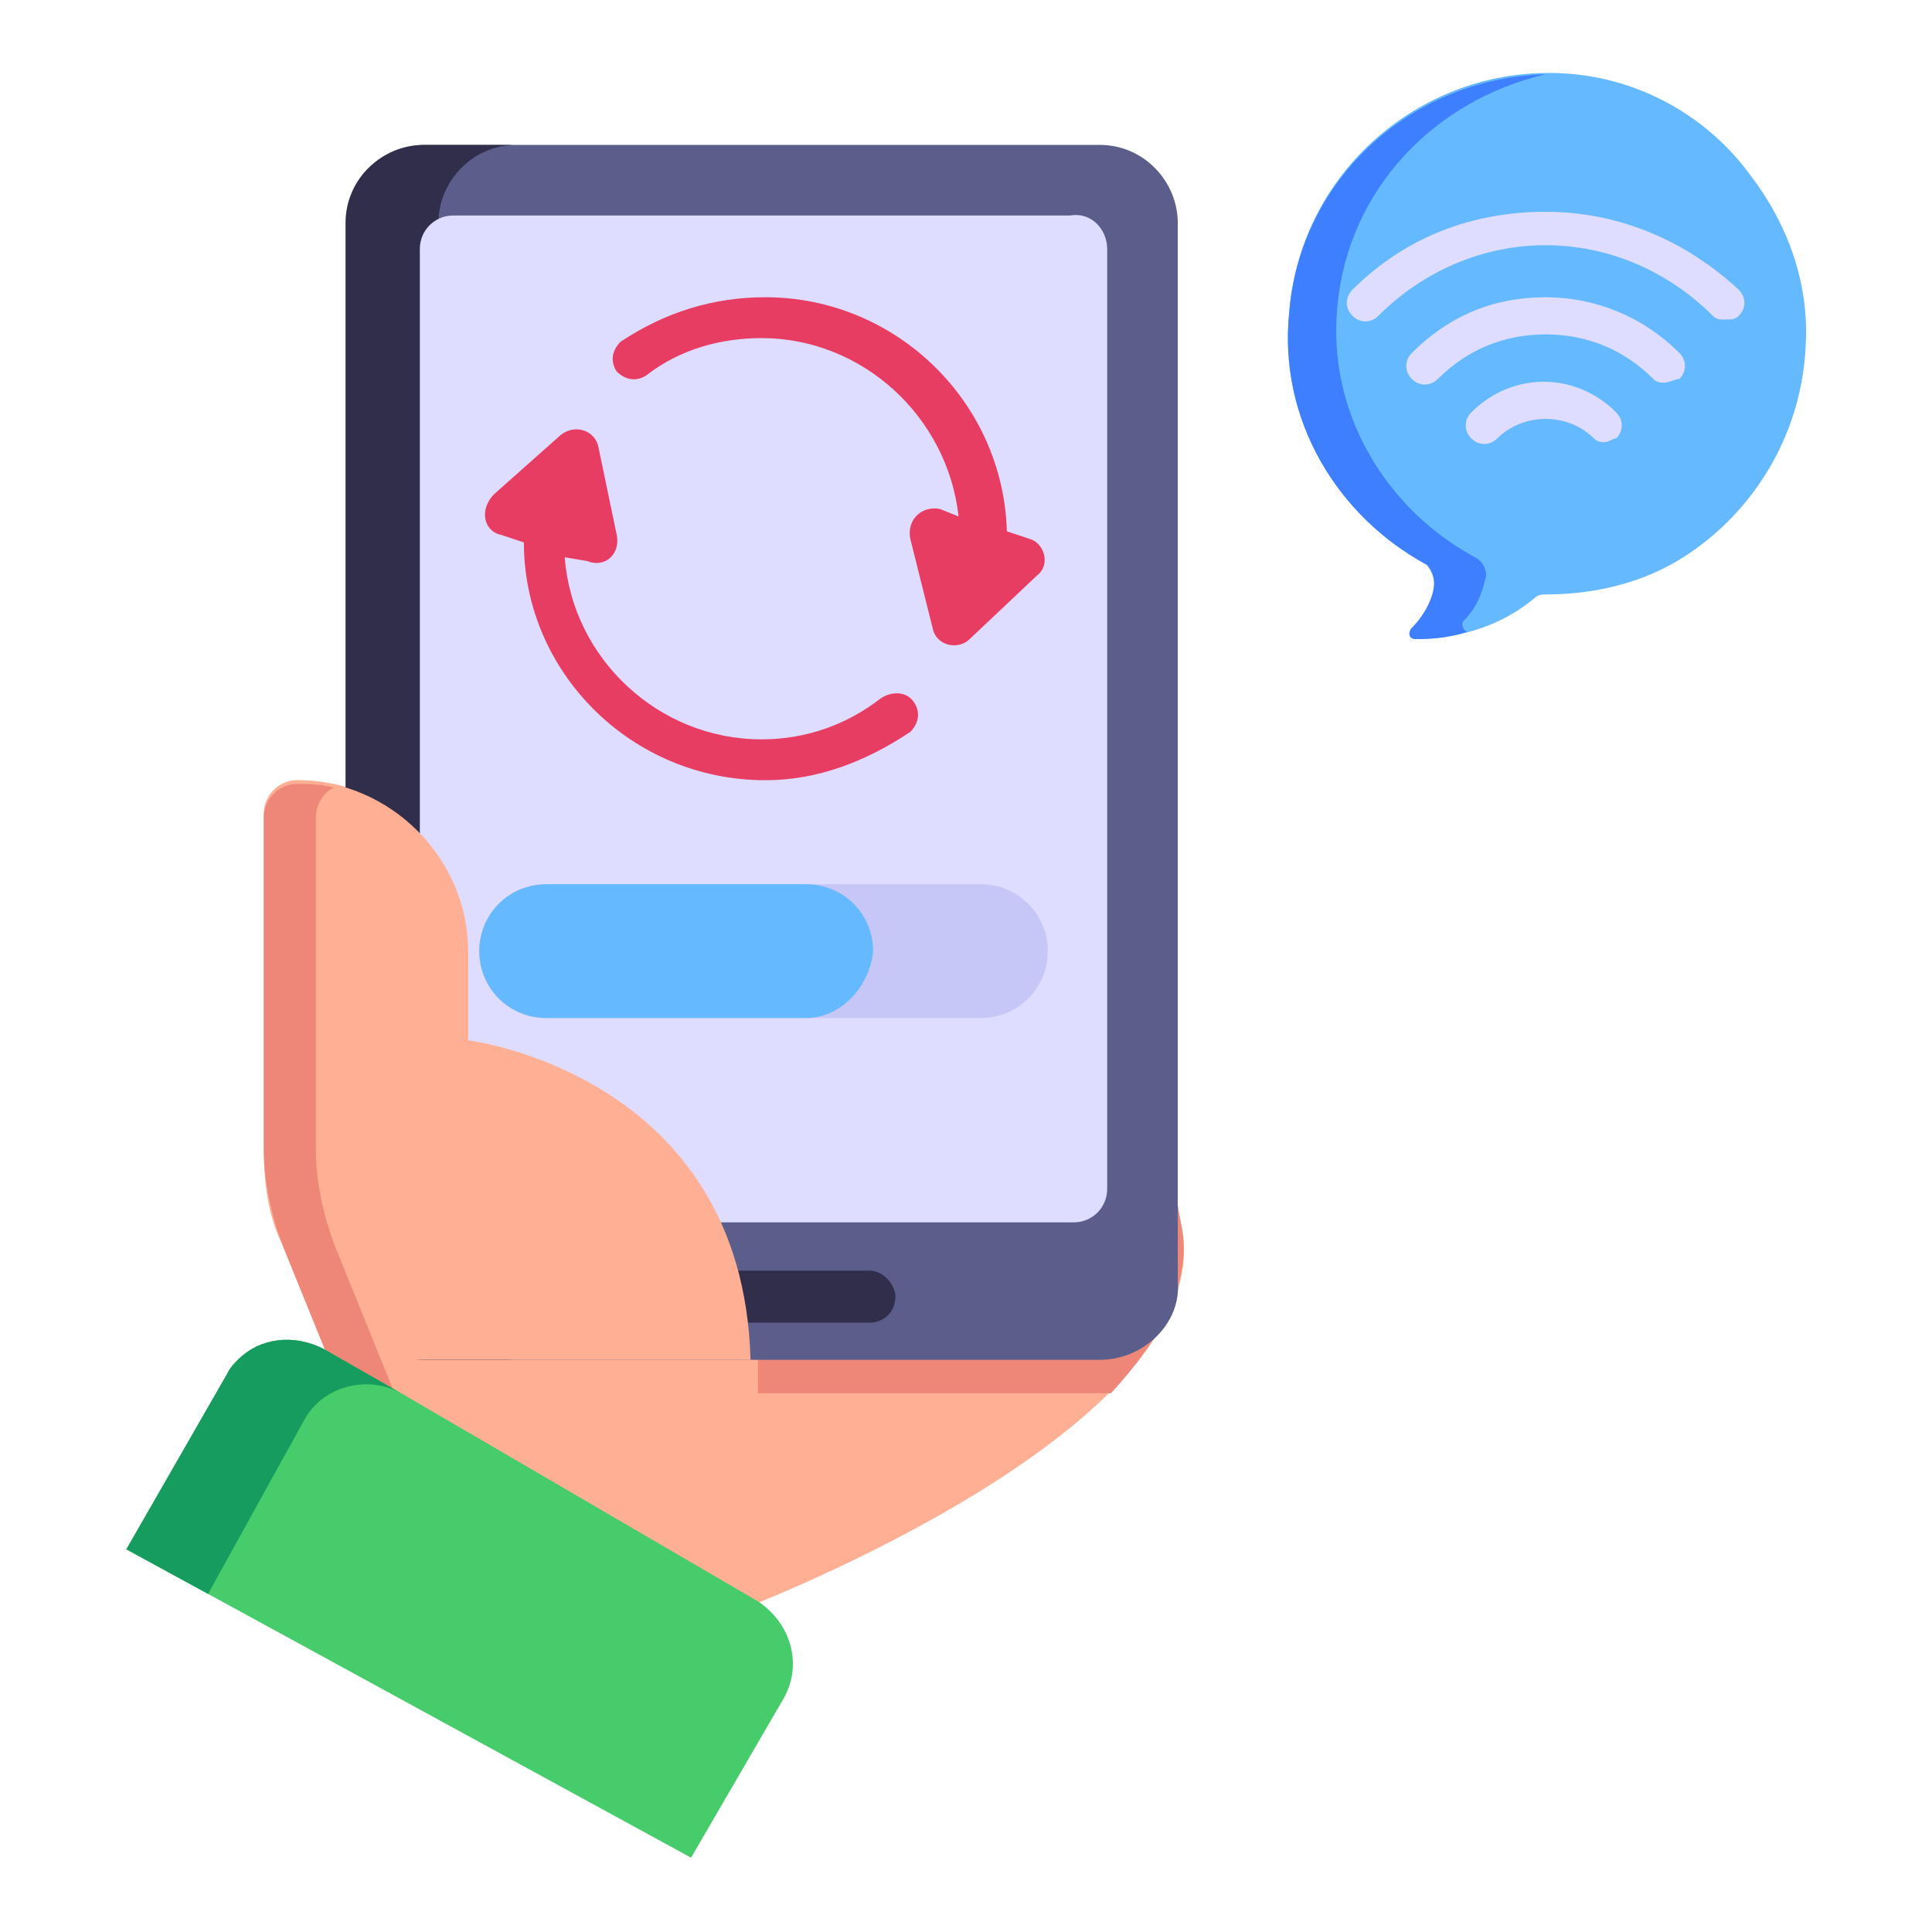 <svg xmlns="http://www.w3.org/2000/svg" viewBox="0 0 52 52" id="mobile-update"><path fill="#ffaf93" d="M31.8 33C32.9 38.4 20 43.3 20 43.3L9.3 37.7l-1.7-4.2c-.4-.8-.5-1.7-.5-2.6V22c0-.5.4-1 .9-1 1.3 0 2.4.5 3.3 1.3.8.8 1.3 2 1.3 3.3V28s7.4.9 7.6 8.5c.1-1.1-.1-14.4 6.5-11.2 6 3 4.3 3.9 5.1 7.7z"></path><path fill="#ee8778" d="M31.8 33c-.8-3.8 1-4.7-5.1-7.6-5-2.4-6.1 4.7-6.3 8.7v3.4h9.5c1.3-1.4 2.2-3 1.9-4.5z"></path><path fill="#5b5e8b" d="M29.6 36.6H11.5c-1.2 0-2.1-1-2.1-2.1V6c0-1.2 1-2.1 2.1-2.1h18.1c1.2 0 2.1 1 2.1 2.1v28.5c.1 1.1-.9 2.1-2.1 2.1z"></path><path fill="#312e4b" d="M13.9 36.6h-2.5c-1.2 0-2.1-1-2.1-2.1V6c0-1.2 1-2.1 2.1-2.1h2.5c-1.2 0-2.1 1-2.1 2.1v28.5c0 1.1 1 2.1 2.1 2.1z"></path><path fill="#deddff" d="M29.8 6.7V32c0 .5-.4.9-.9.9H12.2c-.5 0-.9-.4-.9-.9V6.7c0-.5.4-.9.9-.9h16.6c.6-.1 1 .4 1 .9z"></path><path fill="#312e4b" d="M24.1 34.9c0 .4-.3.7-.7.7h-5.6c-.4 0-.7-.3-.7-.7 0-.4.3-.7.7-.7h5.6c.4 0 .7.4.7.7z"></path><path fill="#ffaf93" d="M20.2 36.6c-.2-7.7-7.6-8.6-7.6-8.6v-2.4c0-2.5-2.1-4.6-4.6-4.6-.5 0-.9.4-.9.9v8.9c0 .9.2 1.8.5 2.6l1.3 3.2h11.3z"></path><path fill="#ee8778" d="m10.7 37.7-1.8-1-1.3-3.2c-.3-.8-.5-1.7-.5-2.6V22c0-.5.4-.9.9-.9.3 0 .6 0 1 .1-.3.1-.5.5-.5.8v8.9c0 .9.2 1.8.5 2.6l1.7 4.2z"></path><path fill="#e83d62" d="m27.9 15.5-1.8 1.7c-.3.3-.9.2-1-.3l-.6-2.4c-.1-.5.3-.9.8-.8l.5.2c-.3-2.7-2.6-4.8-5.3-4.8-1.1 0-2.2.3-3.1 1-.3.2-.6.1-.8-.1-.2-.3-.1-.6.1-.8 1.2-.8 2.5-1.2 3.9-1.2 3.5 0 6.4 2.8 6.5 6.3l.6.2c.4.1.6.7.2 1zm-3.3 3.4c.2.3.1.6-.1.8-1.2.8-2.5 1.3-3.9 1.3-3.6 0-6.5-2.9-6.5-6.4l-.6-.2c-.5-.1-.6-.7-.2-1.1l1.8-1.6c.4-.3.9-.1 1 .3l.5 2.4c.1.5-.3.9-.8.7l-.6-.1c.2 2.7 2.5 4.9 5.3 4.9 1.2 0 2.3-.4 3.2-1.1.3-.2.7-.2.9.1z"></path><path fill="#46cc6b" d="M21.1 45.7 18.6 50l-13-7.1-2.2-1.2L6.1 37c.1-.2.2-.3.3-.4.6-.6 1.5-.7 2.3-.3l2.1 1.2 9.6 5.6c.9.6 1.2 1.7.7 2.6z"></path><path fill="#179c5f" d="M10.8 37.5c-.9-.5-2.1-.2-2.6.7l-2.6 4.7-2.2-1.2L6.1 37c.1-.2.2-.3.3-.4.6-.6 1.5-.7 2.3-.3l2.1 1.2z"></path><path fill="#c6c6f7" d="M26.4 27.4H14.7c-1 0-1.8-.8-1.8-1.8s.8-1.8 1.8-1.8h11.7c1 0 1.8.8 1.8 1.8s-.8 1.8-1.8 1.8z"></path><path fill="#65b9ff" d="M21.7 27.4h-7c-1 0-1.8-.8-1.8-1.8s.8-1.8 1.8-1.8h7c1 0 1.8.8 1.8 1.8-.1 1-.9 1.8-1.8 1.8zM48.6 9.3c-.1 2.3-1.3 4.3-3 5.5-1.1.8-2.5 1.2-4 1.2-.1 0-.2 0-.3.1-1.2 1-2.6 1.1-3.2 1.1-.2 0-.2-.2-.1-.3.4-.4.6-.9.6-1.2 0-.2-.1-.4-.2-.5-2.4-1.3-4-3.9-3.7-6.8.3-3.9 3.8-6.8 7.7-6.4 1.9.2 3.6 1.2 4.7 2.7 1 1.3 1.6 2.9 1.5 4.6z"></path><path fill="#3e7fff" d="M36 8.2c-.3 2.9 1.3 5.5 3.7 6.8.2.1.3.3.3.5-.1.4-.2.8-.6 1.2-.1.1 0 .3.1.3-.6.2-1.1.2-1.4.2-.2 0-.2-.2-.1-.3.4-.4.6-.9.6-1.2 0-.2-.1-.4-.2-.5-2.4-1.3-4-3.9-3.7-6.8C35 4.8 38 2.1 41.6 2c-3 .7-5.3 3.1-5.6 6.2z"></path><path fill="#deddff" d="M46.4 8.6c-.1 0-.2 0-.3-.1-1.2-1.2-2.8-1.9-4.5-1.9-1.7 0-3.3.7-4.5 1.9-.2.2-.5.2-.7 0-.2-.2-.2-.5 0-.7 1.4-1.4 3.2-2.1 5.2-2.1s3.8.8 5.2 2.1c.2.2.2.5 0 .7-.1.1-.2.1-.4.1z"></path><path fill="#deddff" d="M44.8 10.3c-.1 0-.2 0-.3-.1-.8-.8-1.8-1.2-2.9-1.2-1.1 0-2.1.4-2.9 1.2-.2.2-.5.2-.7 0-.2-.2-.2-.5 0-.7 1-1 2.2-1.5 3.6-1.5 1.3 0 2.6.5 3.6 1.5.2.2.2.5 0 .7-.1 0-.3.1-.4.1z"></path><path fill="#deddff" d="M43.2 11.9c-.1 0-.2 0-.3-.1-.7-.7-1.9-.7-2.6 0-.2.2-.5.2-.7 0-.2-.2-.2-.5 0-.7 1.1-1.1 2.8-1.1 3.9 0 .2.2.2.5 0 .7-.1 0-.2.1-.3.1z"></path></svg>